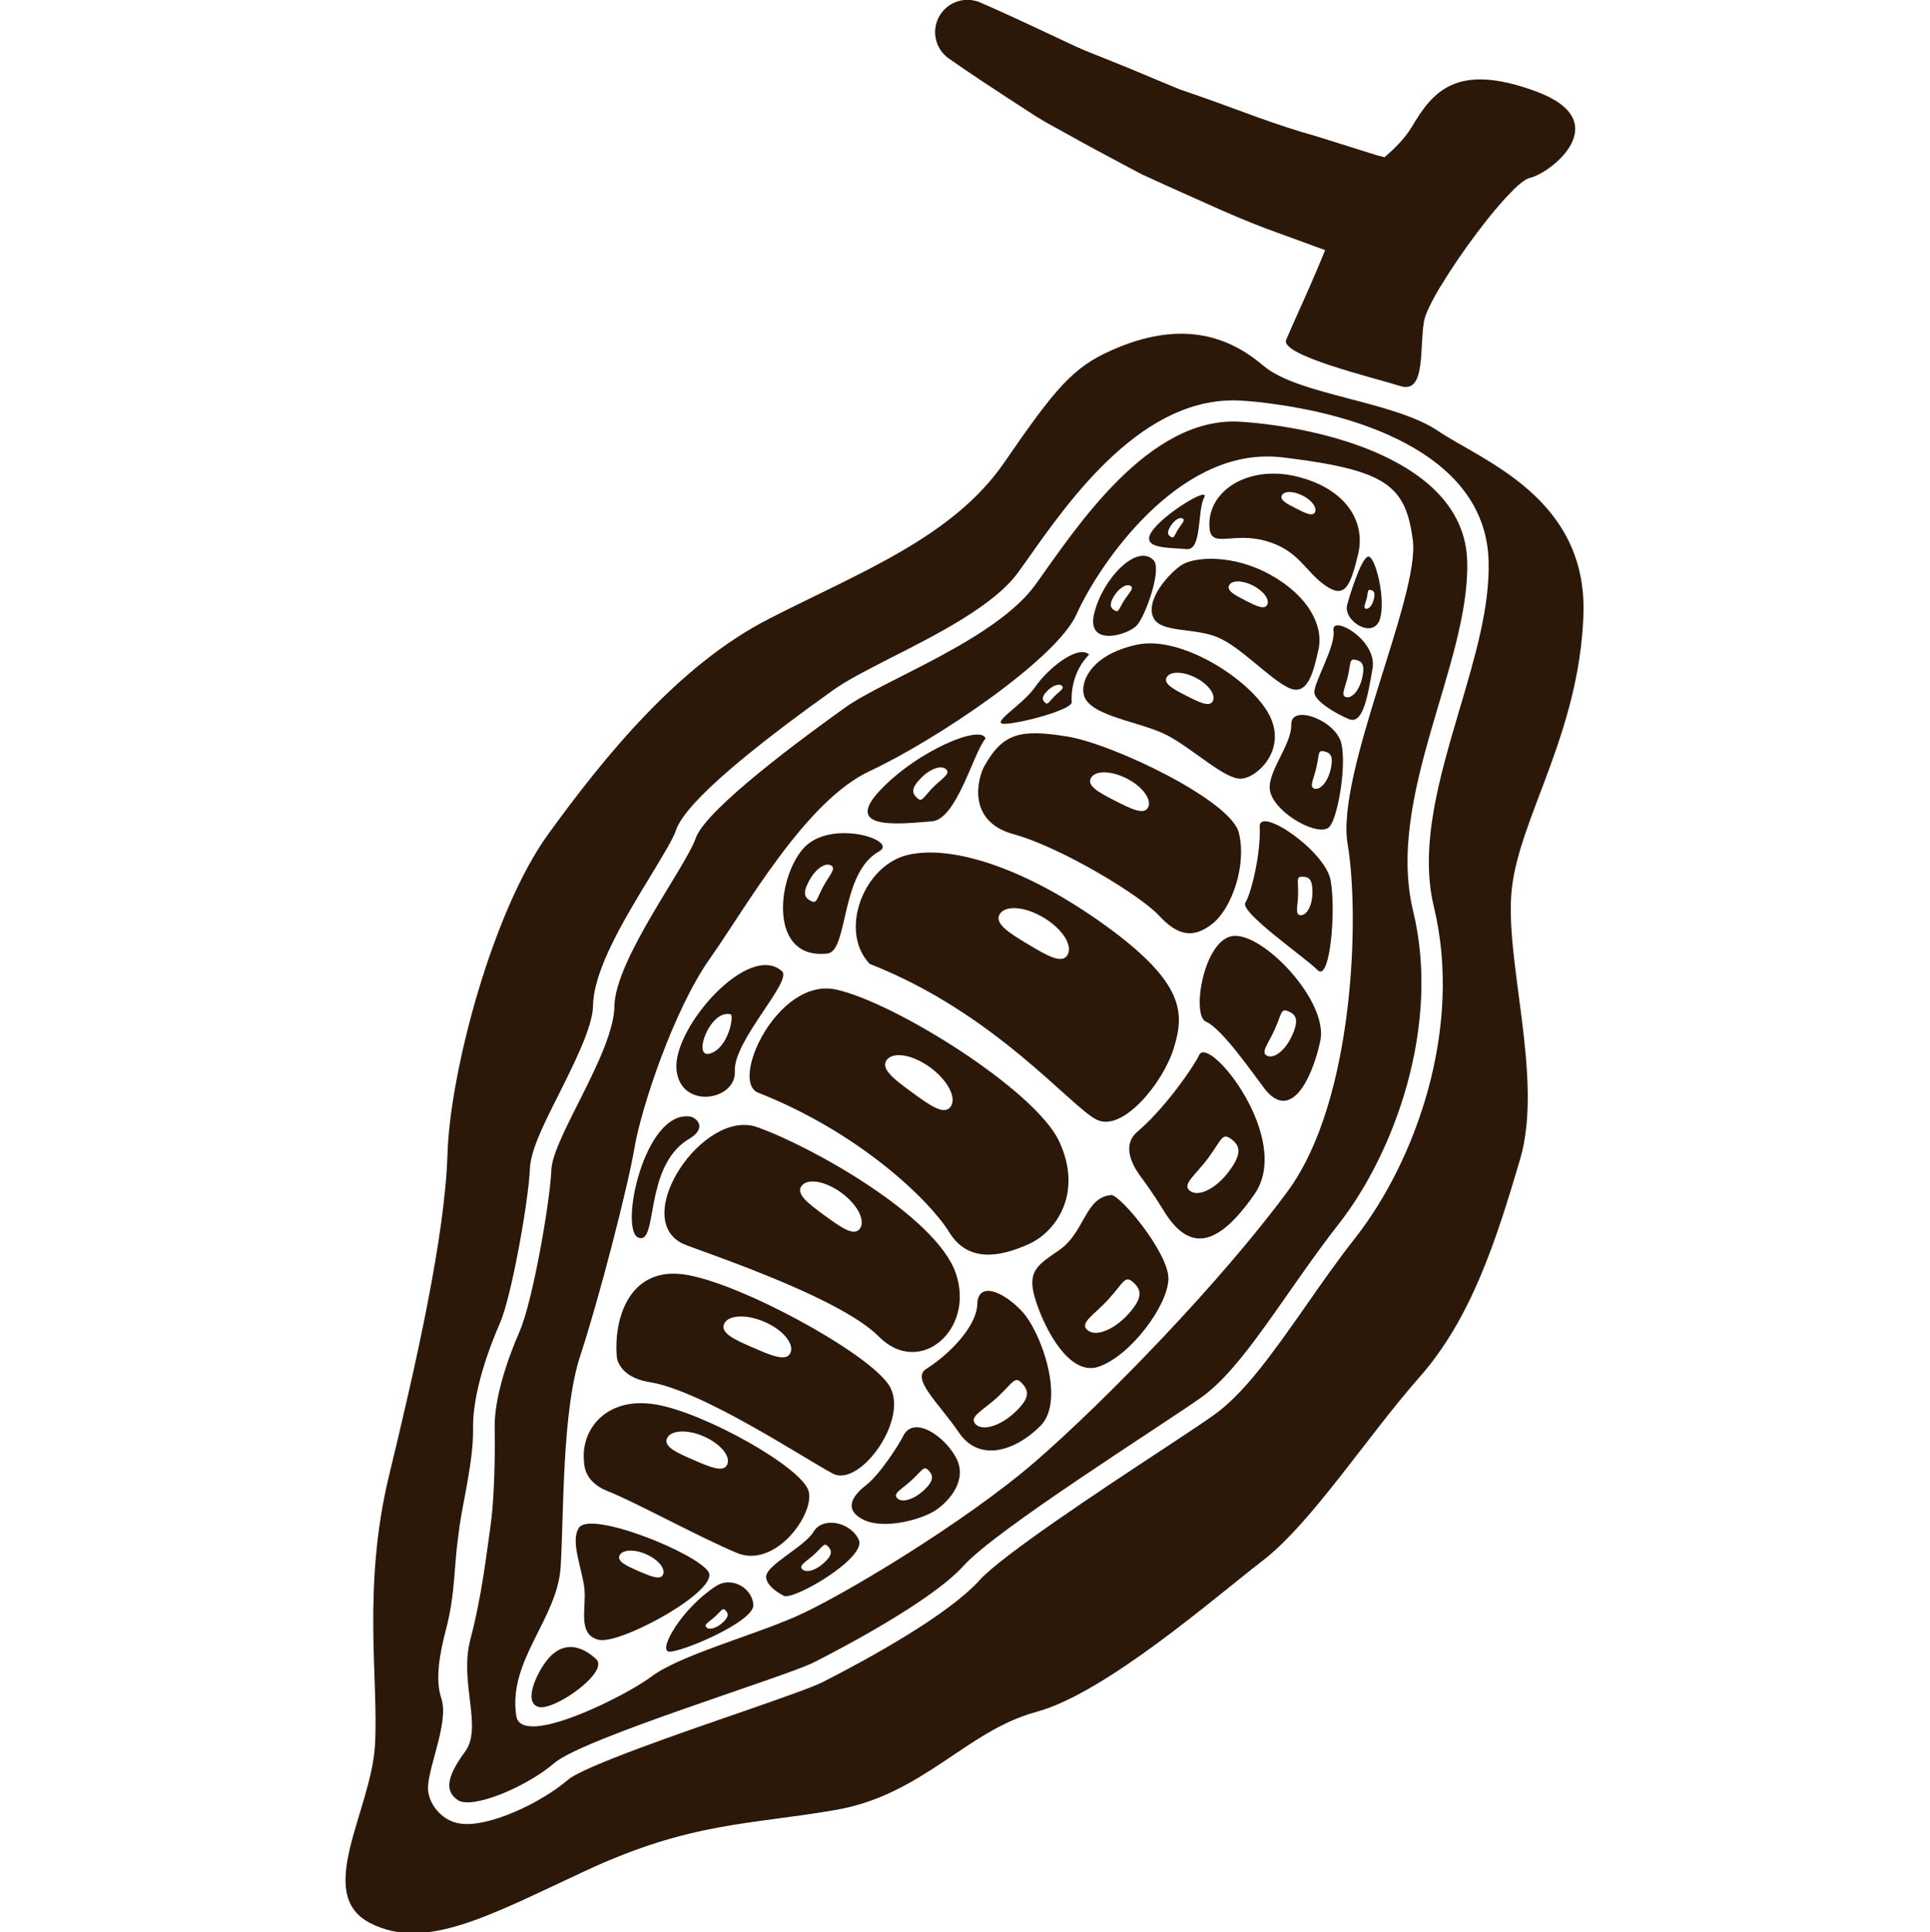 <?xml version="1.0" encoding="UTF-8" standalone="no"?>
<!-- Created with Inkscape (http://www.inkscape.org/) -->

<svg
   xmlns:dc="http://purl.org/dc/elements/1.1/"
   xmlns:cc="http://creativecommons.org/ns#"
   xmlns:rdf="http://www.w3.org/1999/02/22-rdf-syntax-ns#"
   xmlns:svg="http://www.w3.org/2000/svg"
   xmlns="http://www.w3.org/2000/svg"
   xmlns:sodipodi="http://sodipodi.sourceforge.net/DTD/sodipodi-0.dtd"
   xmlns:inkscape="http://www.inkscape.org/namespaces/inkscape"
   width="16.91mm"
   height="16.933mm"
   viewBox="0 0 16.91 16.933"
   version="1.1"
   id="svg8777"
   inkscape:version="0.92.4 (5da689c313, 2019-01-14)"
   sodipodi:docname="blas-icon.comp.svg">
  <defs
     id="defs8771" />
  <sodipodi:namedview
     id="base"
     pagecolor="#ffffff"
     bordercolor="#666666"
     borderopacity="1.0"
     inkscape:pageopacity="0.0"
     inkscape:pageshadow="2"
     inkscape:zoom="1.979899"
     inkscape:cx="131.32526"
     inkscape:cy="38.330825"
     inkscape:document-units="mm"
     inkscape:current-layer="layer1"
     showgrid="false"
     inkscape:window-width="1083"
     inkscape:window-height="459"
     inkscape:window-x="114"
     inkscape:window-y="114"
     inkscape:window-maximized="0"
     fit-margin-top="0"
     fit-margin-left="0"
     fit-margin-right="0"
     fit-margin-bottom="0" />
  <g
     inkscape:label="Layer 1"
     inkscape:groupmode="layer"
     id="layer1"
     transform="translate(-70.254,-144.974)">
    <g
       id="g9532"
       inkscape:export-xdpi="96"
       inkscape:export-ydpi="96">
      <g
         id="g8694"
         transform="matrix(0.259,0,0,0.259,108.7,160.166)">
        <g
           id="g8564"
           transform="matrix(0.353,0,0,-0.353,-104.87,-18.365)">
          <path
             d="m 0,0 c -6.358,-8.656 -17.444,-20.07 -24.162,-25.905 -6.738,-5.846 -18.757,-13.066 -23.105,-14.943 -4.328,-1.877 -11.035,-3.691 -13.722,-5.702 -0.985,-0.738 -2.923,-1.846 -5.004,-2.81 -0.934,-0.44 -1.887,-0.84 -2.81,-1.168 -2.636,-0.944 -4.923,-1.262 -5.149,0.194 -0.82,5.344 3.949,9.271 4.256,14.327 0.308,5.046 0.113,14.932 1.898,20.274 1.763,5.354 4.543,16.091 5.179,19.886 0.645,3.794 3.743,13.189 7.23,18.121 3.486,4.933 9.127,15.075 15.321,17.968 6.215,2.892 17.885,10.686 19.824,15.055 1.835,4.153 8.881,14.931 18.039,15.085 0.533,0.01 1.066,-0.011 1.61,-0.072 7.405,-0.892 10.378,-1.907 11.691,-4.594 0.441,-0.913 0.697,-2.01 0.872,-3.374 C 12.644,56.968 4.553,40.016 5.722,33.206 6.881,26.376 6.358,8.665 0,0 Z m 17.178,60.322 c -0.246,9.763 -14.194,12.9 -21.711,13.393 -8.83,0.585 -15.803,-10.235 -19.619,-15.547 -3.784,-5.323 -14.573,-9.179 -18.254,-11.824 -3.692,-2.636 -13.353,-9.702 -14.347,-12.533 -0.995,-2.84 -7.712,-11.639 -7.794,-16.1 -0.052,-4.461 -5.918,-12.605 -6.041,-15.692 -0.133,-3.096 -1.774,-12.562 -3.046,-15.495 -1.271,-2.913 -2.451,-6.563 -2.389,-9.292 0.051,-2.738 -0.041,-6.932 -0.4,-9.373 -0.359,-2.44 -0.81,-6.625 -1.918,-10.809 -1.118,-4.163 1.21,-8.471 -0.523,-10.809 -1.713,-2.339 -2.01,-3.754 -0.677,-4.645 1.344,-0.893 6.492,1.21 9.25,3.568 2.759,2.369 22.204,8.286 24.859,9.641 2.657,1.353 11.292,5.866 14.379,9.291 3.097,3.435 18.572,13.168 22.684,16.059 4.123,2.893 7.999,9.969 13.271,16.717 5.271,6.748 9.763,18.911 7.097,29.925 -2.667,11.014 5.445,23.782 5.179,33.525"
             style="fill:#2c1809;fill-opacity:1;fill-rule:nonzero;stroke:none"
             id="path8562"
             inkscape:connector-curvature="0" />
        </g>
        <g
           id="g8568"
           transform="matrix(0.353,0,0,-0.353,-103.958,-41.323)">
          <path
             d="M 0,0 C -0.215,-0.431 -0.933,-0.082 -1.805,0.369 -2.687,0.81 -3.384,1.179 -3.169,1.62 -2.943,2.061 -2.051,2.051 -1.179,1.6 -0.297,1.159 0.226,0.441 0,0 Z m -1.723,3.425 c -4.748,1.17 -8.737,-1.466 -8.368,-5.004 0.194,-1.887 2.246,-0.277 5.394,-1.17 3.149,-0.892 3.723,-2.871 5.641,-4.235 1.928,-1.364 2.44,-0.144 3.189,2.943 0.759,3.087 -1.097,6.297 -5.856,7.466"
             style="fill:#2c1809;fill-opacity:1;fill-rule:nonzero;stroke:none"
             id="path8566"
             inkscape:connector-curvature="0" />
        </g>
        <g
           id="g8572"
           transform="matrix(0.353,0,0,-0.353,-105.572,-38.194)">
          <path
             d="M 0,0 C -0.256,-0.513 -1.087,-0.102 -2.092,0.41 -3.097,0.933 -3.917,1.354 -3.651,1.867 -3.394,2.369 -2.369,2.359 -1.364,1.846 -0.348,1.323 0.257,0.502 0,0 Z m 0.349,2.851 c -3.672,2.051 -7.261,1.713 -8.44,1.026 -1.19,-0.697 -3.753,-3.487 -2.759,-5.22 0.8,-1.364 3.989,-0.841 6.174,-1.805 2.194,-0.964 4.758,-3.805 6.645,-4.769 1.887,-0.974 2.451,1.415 2.943,3.62 C 5.415,-2.082 4.02,0.8 0.349,2.851"
             style="fill:#2c1809;fill-opacity:1;fill-rule:nonzero;stroke:none"
             id="path8570"
             inkscape:connector-curvature="0" />
        </g>
        <g
           id="g8576"
           transform="matrix(0.353,0,0,-0.353,-107.413,-34.934)">
          <path
             d="M 0,0 C -0.307,-0.605 -1.302,-0.113 -2.533,0.513 -3.753,1.138 -4.738,1.661 -4.43,2.267 -4.112,2.882 -2.871,2.872 -1.641,2.246 -0.42,1.621 0.318,0.615 0,0 Z M 5.384,-1.272 C 3.59,2.103 -3.056,6.317 -7.24,5.415 c -4.195,-0.892 -5.405,-3.302 -5.138,-4.728 0.4,-2.154 5.486,-2.615 8.061,-3.989 2.553,-1.374 5.435,-4.164 6.994,-4.133 1.549,0.041 4.512,2.799 2.707,6.163"
             style="fill:#2c1809;fill-opacity:1;fill-rule:nonzero;stroke:none"
             id="path8574"
             inkscape:connector-curvature="0" />
        </g>
        <g
           id="g8580"
           transform="matrix(0.353,0,0,-0.353,-99.067,-34.652)">
          <path
             d="m 0,0 c -1.897,-6.42 -3.866,-13.065 -2.461,-18.891 2.82,-11.649 -1.723,-24.305 -7.466,-31.679 -1.753,-2.224 -3.333,-4.491 -4.861,-6.685 -3.128,-4.451 -5.825,-8.317 -8.85,-10.441 -1.098,-0.779 -3.025,-2.041 -5.241,-3.506 -5.61,-3.693 -14.993,-9.908 -17.106,-12.245 -3.046,-3.375 -10.676,-7.548 -14.972,-9.744 -1.026,-0.522 -3.6,-1.424 -8.051,-2.973 -5.22,-1.795 -14.922,-5.138 -16.409,-6.41 -2.697,-2.307 -7.701,-4.605 -10.337,-4.215 -0.523,0.072 -0.974,0.257 -1.374,0.503 -1.169,0.79 -1.569,1.784 -1.692,2.492 -0.329,1.825 2.051,6.584 1.251,8.994 -0.615,1.784 -0.175,4.276 0.441,6.624 0.882,3.313 0.789,6.215 1.138,8.636 0.062,0.553 0.134,1.036 0.195,1.487 0.328,2.204 1.313,6.245 1.261,9.065 -0.071,3.539 1.58,7.887 2.575,10.164 1.128,2.584 2.748,11.783 2.871,14.756 0.072,1.734 1.108,3.888 2.8,7.241 1.425,2.851 3.22,6.42 3.251,8.399 0.051,3.487 2.963,8.276 5.538,12.512 1.025,1.702 2.102,3.456 2.368,4.225 0.328,0.923 1.293,3.692 15.076,13.527 1.312,0.943 3.282,1.948 5.548,3.107 4.441,2.256 9.968,5.046 12.245,8.246 l 0.81,1.128 c 4.184,5.948 11.209,15.895 20.603,15.28 1.169,-0.072 2.39,-0.215 3.61,-0.4 C -11.322,28.336 2.503,25.146 2.79,14.204 2.903,9.783 1.487,5.025 0,0 Z m 11.876,9.014 c 0.421,11.271 -9.702,14.82 -13.947,17.691 -4.246,2.861 -13.414,3.426 -16.716,6.235 -3.303,2.821 -7.846,4.482 -14.583,1.477 -3.662,-1.631 -5.323,-3.569 -10.266,-10.758 -4.933,-7.168 -13.855,-10.522 -22.521,-14.962 -8.687,-4.431 -15.804,-13.24 -21.157,-20.624 -5.353,-7.374 -9.435,-22.839 -9.67,-30.704 -0.247,-7.866 -2.965,-19.916 -5.59,-30.756 -2.625,-10.84 -0.974,-19.722 -1.364,-25.967 -0.4,-6.246 -5.804,-14.173 -0.502,-16.941 5.301,-2.77 11.465,0.697 20.726,5.004 10.081,4.677 15.629,4.369 23.956,5.815 8.338,1.456 12.512,7.578 19.168,9.383 6.645,1.785 17.054,10.912 21.721,14.502 4.676,3.599 10.04,11.936 15.003,17.557 4.974,5.629 7.353,13.054 9.661,20.879 2.317,7.826 -1.58,19.281 -0.769,26.09 0.799,6.82 6.43,14.809 6.85,26.079"
             style="fill:#2c1809;fill-opacity:1;fill-rule:nonzero;stroke:none"
             id="path8578"
             inkscape:connector-curvature="0" />
        </g>
        <g
           id="g8584"
           transform="matrix(0.353,0,0,-0.353,-96.69,-52.636)">
          <path
             d="m 0,0 c -0.369,-0.082 -0.902,-0.492 -1.559,-1.117 -2.02,-1.959 -5.087,-6.082 -6.953,-9.199 -0.882,-1.467 -1.497,-2.718 -1.62,-3.405 -0.216,-1.221 -0.185,-2.831 -0.349,-4.123 -0.185,-1.466 -0.615,-2.522 -1.938,-2.102 -2.472,0.79 -11.558,2.943 -10.922,4.44 0.215,0.493 0.462,1.067 0.738,1.692 0.872,1.939 2.01,4.451 2.995,6.892 0.492,1.19 0.943,2.379 1.313,3.466 0.861,2.564 2.676,3.938 4.378,5.436 0.975,0.861 1.929,1.763 2.636,2.953 1.948,3.262 4.195,6.215 11.897,3.354 C 8.317,5.436 2.061,0.472 0,0"
             style="fill:#2c1809;fill-opacity:1;fill-rule:nonzero;stroke:none"
             id="path8582"
             inkscape:connector-curvature="0" />
        </g>
        <g
           id="g8588"
           transform="matrix(0.353,0,0,-0.353,-109.602,-31.338)">
          <path
             d="M 0,0 C -0.39,-0.759 -1.621,-0.143 -3.138,0.626 -4.656,1.405 -5.877,2.041 -5.487,2.8 -5.097,3.559 -3.559,3.549 -2.041,2.769 -0.533,2 0.379,0.759 0,0 Z M 8.696,-2.42 C 7.917,0.677 -3.333,6.082 -7.764,6.8 c -4.43,0.707 -6.142,0.369 -7.937,-2.862 -0.595,-1.076 -1.744,-5.251 2.8,-6.502 4.553,-1.251 12.172,-5.865 13.957,-7.815 1.794,-1.937 3.302,-2.224 5.148,-0.738 1.826,1.478 3.272,5.6 2.492,8.697"
             style="fill:#2c1809;fill-opacity:1;fill-rule:nonzero;stroke:none"
             id="path8586"
             inkscape:connector-curvature="0" />
        </g>
        <g
           id="g8592"
           transform="matrix(0.353,0,0,-0.353,-112.33,-26.342)">
          <path
             d="m 0,0 c -0.533,-0.891 -2,-0.03 -3.794,1.046 -1.795,1.077 -3.231,1.98 -2.697,2.872 0.543,0.893 2.43,0.748 4.225,-0.339 C -0.472,2.503 0.543,0.903 0,0 Z M 3.63,2.841 C -4.02,8.369 -11.127,10.615 -15.342,9.589 -19.557,8.564 -21.936,2.267 -18.941,-0.85 -6.933,-5.548 0.297,-14.552 2.81,-15.782 c 2.492,-1.221 6.379,3.559 7.384,6.871 1.025,3.313 1.087,6.225 -6.564,11.752"
             style="fill:#2c1809;fill-opacity:1;fill-rule:nonzero;stroke:none"
             id="path8590"
             inkscape:connector-curvature="0" />
        </g>
        <g
           id="g8596"
           transform="matrix(0.353,0,0,-0.353,-116.284,-21.208)">
          <path
             d="M 0,0 C -0.625,-0.84 -1.999,0.144 -3.692,1.384 -5.384,2.616 -6.738,3.641 -6.122,4.482 -5.507,5.323 -3.63,5.005 -1.949,3.774 -0.256,2.534 0.615,0.851 0,0 Z M 10.419,-3.333 C 8.123,1.63 -5.497,10.091 -11.024,11.25 c -5.538,1.149 -10.174,-8.798 -7.415,-9.896 9.722,-3.825 16.46,-10.348 18.316,-13.383 1.877,-3.036 5.046,-2.287 7.64,-1.118 2.585,1.169 5.2,4.851 2.902,9.814"
             style="fill:#2c1809;fill-opacity:1;fill-rule:nonzero;stroke:none"
             id="path8594"
             inkscape:connector-curvature="0" />
        </g>
        <g
           id="g8600"
           transform="matrix(0.353,0,0,-0.353,-119.352,-17.084)">
          <path
             d="m 0,0 c -0.564,-0.77 -1.826,0.134 -3.374,1.262 -1.539,1.128 -2.79,2.061 -2.215,2.83 0.564,0.779 2.277,0.482 3.815,-0.647 C -0.226,2.317 0.564,0.77 0,0 Z M 9.178,-4.225 C 7.25,1.23 -4.656,7.896 -9.835,9.732 c -5.169,1.836 -12.214,-8.707 -7.138,-11.168 1.149,-0.553 14.881,-4.963 18.788,-8.901 3.897,-3.949 9.281,0.646 7.363,6.112"
             style="fill:#2c1809;fill-opacity:1;fill-rule:nonzero;stroke:none"
             id="path8598"
             inkscape:connector-curvature="0" />
        </g>
        <g
           id="g8604"
           transform="matrix(0.353,0,0,-0.353,-121.7,-12.884)">
          <path
             d="M 0,0 C -0.379,-0.872 -1.816,-0.278 -3.569,0.492 -5.323,1.251 -6.738,1.886 -6.358,2.768 -5.979,3.64 -4.246,3.732 -2.492,2.973 -0.739,2.215 0.379,0.882 0,0 Z m 9.404,-3.046 c -2.123,3.169 -14.532,9.906 -19.7,10.573 -5.169,0.667 -6.677,-4.287 -6.338,-7.969 0,0 0.164,-1.845 3.025,-2.347 5.076,-0.74 15.137,-7.477 17.701,-8.8 2.574,-1.322 7.445,5.384 5.312,8.543"
             style="fill:#2c1809;fill-opacity:1;fill-rule:nonzero;stroke:none"
             id="path8602"
             inkscape:connector-curvature="0" />
        </g>
        <g
           id="g8608"
           transform="matrix(0.353,0,0,-0.353,-123.838,-9.106)">
          <path
             d="m 0,0 c -0.338,-0.8 -1.641,-0.256 -3.241,0.441 -1.59,0.687 -2.881,1.272 -2.533,2.062 0.349,0.799 1.918,0.891 3.518,0.194 C -0.667,2 0.349,0.8 0,0 Z m 7.814,-2.615 c -0.512,2.277 -9.917,7.538 -14.593,8.358 -4.676,0.81 -7.045,-2.194 -6.973,-5.015 0.02,-0.82 0,-2.389 2.389,-3.323 2.4,-0.933 8.696,-4.379 12.296,-5.886 3.6,-1.498 7.384,3.589 6.881,5.866"
             style="fill:#2c1809;fill-opacity:1;fill-rule:nonzero;stroke:none"
             id="path8606"
             inkscape:connector-curvature="0" />
        </g>
        <g
           id="g8612"
           transform="matrix(0.353,0,0,-0.353,-126.009,-5.384)">
          <path
             d="M 0,0 C -0.246,-0.574 -1.189,-0.174 -2.338,0.318 -3.487,0.82 -4.42,1.241 -4.174,1.815 -3.917,2.39 -2.779,2.451 -1.63,1.948 -0.482,1.446 0.246,0.574 0,0 Z M 4.358,0.236 C 3.313,2.02 -6.963,6.185 -8.071,4.472 -8.912,3.169 -7.743,0.533 -7.538,-1.354 -7.343,-3.24 -8.235,-5.743 -6.184,-6.256 -4.143,-6.769 5.384,-1.559 4.358,0.236"
             style="fill:#2c1809;fill-opacity:1;fill-rule:nonzero;stroke:none"
             id="path8610"
             inkscape:connector-curvature="0" />
        </g>
        <g
           id="g8616"
           transform="matrix(0.353,0,0,-0.353,-104.714,-23.657)">
          <path
             d="m 0,0 c -0.616,-1.436 -1.703,-2.359 -2.421,-2.051 -0.717,0.308 0.144,1.2 0.759,2.636 C -1.036,2.02 -1.129,2.523 -0.4,2.216 0.318,1.908 0.625,1.435 0,0 Z M -5.63,9.445 C -8.512,9.23 -9.722,1.826 -8.307,1.23 c 1.528,-0.656 4.482,-4.932 5.589,-6.388 2.482,-3.261 4.553,0.738 5.374,4.522 0.81,3.795 -5.394,10.307 -8.286,10.081"
             style="fill:#2c1809;fill-opacity:1;fill-rule:nonzero;stroke:none"
             id="path8614"
             inkscape:connector-curvature="0" />
        </g>
        <g
           id="g8620"
           transform="matrix(0.353,0,0,-0.353,-104.436,-27.691)">
          <path
             d="m 0,0 c -0.615,0.011 -0.256,0.904 -0.256,2.134 0.01,1.22 -0.205,1.559 0.4,1.559 0.615,0 0.984,-0.246 0.974,-1.477 C 1.118,0.995 0.616,0 0,0 Z M 2.862,3.333 C 2.339,6.205 -4.04,10.513 -3.938,8.472 -3.815,5.959 -4.737,2.114 -5.312,1.201 -5.876,0.287 0.411,-4.05 1.61,-5.26 2.81,-6.461 3.385,0.442 2.862,3.333"
             style="fill:#2c1809;fill-opacity:1;fill-rule:nonzero;stroke:none"
             id="path8618"
             inkscape:connector-curvature="0" />
        </g>
        <g
           id="g8624"
           transform="matrix(0.353,0,0,-0.353,-110.257,-14.211)">
          <path
             d="m 0,0 c -1.405,-1.569 -3.179,-2.276 -3.969,-1.569 -0.779,0.697 0.698,1.456 2.103,3.025 1.405,1.57 1.507,2.247 2.297,1.549 C 1.21,2.297 1.405,1.57 0,0 Z M -1.682,11.364 C -4.225,11.138 -4.184,7.774 -6.697,6.061 -8.676,4.707 -9.65,4.103 -9.076,1.826 c 0.575,-2.297 3.107,-7.979 6.204,-6.913 3.087,1.067 6.666,5.939 6.677,8.441 0.01,2.502 -4.677,8.092 -5.487,8.01"
             style="fill:#2c1809;fill-opacity:1;fill-rule:nonzero;stroke:none"
             id="path8622"
             inkscape:connector-curvature="0" />
        </g>
        <g
           id="g8628"
           transform="matrix(0.353,0,0,-0.353,-114.095,-10.883)">
          <path
             d="m 0,0 c -1.425,-1.355 -3.138,-1.867 -3.815,-1.159 -0.666,0.717 0.759,1.312 2.194,2.656 1.426,1.353 1.58,1.979 2.257,1.261 C 1.313,2.051 1.436,1.353 0,0 Z M 0.595,9.701 C -1.292,11.67 -3.579,12.48 -3.641,10.327 -3.702,8.173 -6.348,5.507 -8.522,4.133 -10.02,3.189 -7.353,0.891 -5.394,-1.98 -3.435,-4.861 0.041,-3.734 2.431,-1.314 4.82,1.107 2.472,7.753 0.595,9.701"
             style="fill:#2c1809;fill-opacity:1;fill-rule:nonzero;stroke:none"
             id="path8626"
             inkscape:connector-curvature="0" />
        </g>
        <g
           id="g8632"
           transform="matrix(0.353,0,0,-0.353,-106.845,-19.052)">
          <path
             d="M 0,0 C -1.241,-1.702 -2.933,-2.574 -3.784,-1.959 -4.635,-1.333 -3.24,-0.441 -2,1.262 -0.758,2.964 -0.717,3.651 0.134,3.035 0.985,2.41 1.241,1.702 0,0 Z M -2.902,11.097 C -3.476,9.876 -6.143,6.071 -8.635,3.898 L -8.655,3.866 C -8.758,3.784 -8.84,3.712 -8.932,3.641 c -1.272,-1.2 -0.533,-2.893 0.277,-4.021 0,0 0.01,-0.01 0,-0.02 0.707,-0.933 1.507,-2.082 2.328,-3.425 2.359,-3.887 5.055,-3.723 8.727,1.579 3.672,5.292 -4.328,15.219 -5.302,13.343"
             style="fill:#2c1809;fill-opacity:1;fill-rule:nonzero;stroke:none"
             id="path8630"
             inkscape:connector-curvature="0" />
        </g>
        <g
           id="g8636"
           transform="matrix(0.353,0,0,-0.353,-117.178,-8.242)">
          <path
             d="m 0,0 c -0.975,-0.913 -2.133,-1.261 -2.585,-0.78 -0.461,0.483 0.513,0.882 1.477,1.806 0.974,0.912 1.077,1.333 1.539,0.85 C 0.882,1.395 0.964,0.923 0,0 Z M 3.066,3.086 C 1.958,5.189 -1.046,7.241 -2.031,5.127 -2.318,4.523 -4.215,1.498 -5.569,0.461 -6.912,-0.575 -7.723,-1.887 -5.825,-2.84 c 1.897,-0.954 5.404,-0.052 6.83,0.841 1.415,0.902 3.189,2.973 2.061,5.085"
             style="fill:#2c1809;fill-opacity:1;fill-rule:nonzero;stroke:none"
             id="path8634"
             inkscape:connector-curvature="0" />
        </g>
        <g
           id="g8640"
           transform="matrix(0.353,0,0,-0.353,-120.553,-5.789)">
          <path
             d="m 0,0 c -0.79,-0.748 -1.744,-1.035 -2.123,-0.635 -0.369,0.389 0.42,0.718 1.22,1.477 0.8,0.748 0.882,1.097 1.262,0.697 C 0.728,1.139 0.8,0.749 0,0 Z m 3.302,2.175 c -0.79,1.734 -3.466,2.245 -4.327,0.79 -0.862,-1.457 -4.605,-3.22 -4.554,-4.348 0.02,-0.688 0.779,-1.324 1.682,-1.805 0.892,-0.492 7.979,3.63 7.199,5.363"
             style="fill:#2c1809;fill-opacity:1;fill-rule:nonzero;stroke:none"
             id="path8638"
             inkscape:connector-curvature="0" />
        </g>
        <g
           id="g8644"
           transform="matrix(0.353,0,0,-0.353,-123.986,-3.763)">
          <path
             d="m 0,0 c -0.595,-0.554 -1.302,-0.769 -1.58,-0.471 -0.287,0.287 0.309,0.533 0.903,1.096 0.595,0.554 0.657,0.821 0.933,0.524 C 0.544,0.851 0.595,0.564 0,0 Z M -0.667,3.477 C -3.897,1.384 -6.235,-2.646 -5.179,-2.8 -4.143,-2.943 3.077,0.072 2.922,1.712 2.779,3.354 0.79,4.441 -0.667,3.477"
             style="fill:#2c1809;fill-opacity:1;fill-rule:nonzero;stroke:none"
             id="path8642"
             inkscape:connector-curvature="0" />
        </g>
        <g
           id="g8648"
           transform="matrix(0.353,0,0,-0.353,-103.419,-32.655)">
          <path
             d="m 0,0 c -0.256,-1.189 -0.944,-2.061 -1.549,-1.938 -0.594,0.133 -0.061,0.944 0.185,2.143 0.256,1.19 0.113,1.569 0.718,1.436 C -0.051,1.518 0.257,1.2 0,0 Z m 1.005,2.41 c -0.543,2.236 -4.85,3.815 -4.799,1.795 0.051,-2.031 -2.544,-4.759 -1.99,-6.543 0.646,-2.092 4.605,-4.215 5.61,-3.292 0.81,0.769 1.702,5.804 1.179,8.04"
             style="fill:#2c1809;fill-opacity:1;fill-rule:nonzero;stroke:none"
             id="path8646"
             inkscape:connector-curvature="0" />
        </g>
        <g
           id="g8652"
           transform="matrix(0.353,0,0,-0.353,-102.352,-35.752)">
          <path
             d="m 0,0 c -0.247,-1.2 -0.944,-2.062 -1.539,-1.939 -0.605,0.134 -0.072,0.944 0.174,2.134 0.257,1.199 0.123,1.579 0.718,1.446 C -0.052,1.518 0.256,1.2 0,0 Z m -2.769,4.471 c 0.235,-1.517 -1.857,-4.912 -1.836,-5.958 0.01,-0.79 1.979,-2 3.312,-2.554 1.323,-0.554 1.795,2.082 2.267,4.851 0.471,2.779 -3.969,5.189 -3.743,3.661"
             style="fill:#2c1809;fill-opacity:1;fill-rule:nonzero;stroke:none"
             id="path8650"
             inkscape:connector-curvature="0" />
        </g>
        <g
           id="g8656"
           transform="matrix(0.353,0,0,-0.353,-101.961,-38.404)">
          <path
             d="m 0,0 c -0.123,-0.595 -0.472,-1.036 -0.769,-0.975 -0.308,0.072 -0.041,0.473 0.092,1.067 0.123,0.605 0.052,0.79 0.349,0.728 C -0.02,0.759 0.133,0.595 0,0 Z m -0.595,4.01 c -0.707,-0.287 -1.784,-3.907 -1.969,-4.595 -0.42,-1.579 2.492,-3.343 3.128,-1.405 0.626,1.929 -0.482,6.287 -1.159,6"
             style="fill:#2c1809;fill-opacity:1;fill-rule:nonzero;stroke:none"
             id="path8654"
             inkscape:connector-curvature="0" />
        </g>
        <g
           id="g8660"
           transform="matrix(0.353,0,0,-0.353,-116.91,-31.982)">
          <path
             d="m 0,0 c -0.893,-0.944 -0.975,-1.354 -1.446,-0.913 -0.472,0.451 -0.575,0.902 0.328,1.846 0.892,0.943 2,1.343 2.472,0.892 C 1.825,1.374 0.902,0.943 0,0 Z M -5.046,-0.257 C -8.728,-4.215 -2.42,-3.323 -0.02,-3.159 2.379,-2.984 3.979,3.496 5.127,4.768 4.789,6.163 -1.364,3.681 -5.046,-0.257"
             style="fill:#2c1809;fill-opacity:1;fill-rule:nonzero;stroke:none"
             id="path8658"
             inkscape:connector-curvature="0" />
        </g>
        <g
           id="g8664"
           transform="matrix(0.353,0,0,-0.353,-112.793,-35.075)">
          <path
             d="M 0,0 C -0.523,-0.543 -0.574,-0.79 -0.841,-0.533 -1.118,-0.267 -1.179,0 -0.656,0.543 -0.133,1.097 0.513,1.323 0.789,1.066 1.056,0.8 0.523,0.543 0,0 Z m 3.394,4.071 c -1.118,0.985 -4.02,-1.415 -5.168,-3.107 -1.169,-1.692 -4.328,-3.507 -2.984,-3.538 1.343,-0.021 6.532,1.333 6.481,2.082 -0.061,0.738 0.03,2.902 1.671,4.563"
             style="fill:#2c1809;fill-opacity:1;fill-rule:nonzero;stroke:none"
             id="path8662"
             inkscape:connector-curvature="0" />
        </g>
        <g
           id="g8668"
           transform="matrix(0.353,0,0,-0.353,-120.611,-28.625)">
          <path
             d="m 0,0 c -0.595,-1.149 -0.554,-1.57 -1.139,-1.272 -0.574,0.297 -0.8,0.707 -0.195,1.856 C -0.739,1.743 0.215,2.43 0.789,2.133 1.364,1.836 0.605,1.159 0,0 Z m -1.887,3.712 c -2.554,-2.944 -3.262,-10.738 2.42,-10.02 1.928,0.411 1.169,7.733 4.881,9.784 1.929,1.057 -4.747,3.2 -7.301,0.236"
             style="fill:#2c1809;fill-opacity:1;fill-rule:nonzero;stroke:none"
             id="path8666"
             inkscape:connector-curvature="0" />
        </g>
        <g
           id="g8672"
           transform="matrix(0.353,0,0,-0.353,-110.431,-38.31)">
          <path
             d="m 0,0 c -0.482,-0.8 -0.472,-1.107 -0.872,-0.861 -0.39,0.235 -0.533,0.543 -0.061,1.333 0.482,0.8 1.2,1.251 1.6,1.015 C 1.066,1.241 0.482,0.79 0,0 Z M 2.861,3.959 C 1.261,5.559 -2,2.174 -2.81,-1.138 -3.63,-4.451 0.482,-3.24 1.313,-2.256 c 0.82,0.974 2.399,5.374 1.548,6.215"
             style="fill:#2c1809;fill-opacity:1;fill-rule:nonzero;stroke:none"
             id="path8670"
             inkscape:connector-curvature="0" />
        </g>
        <g
           id="g8676"
           transform="matrix(0.353,0,0,-0.353,-108.604,-40.719)">
          <path
             d="m 0,0 c -0.349,-0.595 -0.349,-0.821 -0.646,-0.636 -0.297,0.174 -0.4,0.4 -0.041,0.994 0.359,0.595 0.892,0.934 1.18,0.749 C 0.79,0.933 0.359,0.594 0,0 Z m -2.492,-0.165 c -1.097,-1.682 1.846,-1.497 3.344,-1.651 1.507,-0.164 1.025,3.671 1.691,4.933 0.626,1.169 -3.948,-1.59 -5.035,-3.282"
             style="fill:#2c1809;fill-opacity:1;fill-rule:nonzero;stroke:none"
             id="path8674"
             inkscape:connector-curvature="0" />
        </g>
        <g
           id="g8680"
           transform="matrix(0.353,0,0,-0.353,-124.421,-23.01)">
          <path
             d="M 0,0 C -1.754,-0.523 -0.01,4.257 1.969,3.764 2.338,3.682 1.754,0.514 0,0 Z M 6.902,7.887 C 3.723,10.748 -3.477,2.574 -3.221,-1.425 -2.954,-5.435 2.543,-4.553 2.379,-1.682 2.215,1.2 7.927,6.964 6.902,7.887"
             style="fill:#2c1809;fill-opacity:1;fill-rule:nonzero;stroke:none"
             id="path8678"
             inkscape:connector-curvature="0" />
        </g>
        <g
           id="g8684"
           transform="matrix(0.353,0,0,-0.353,-126.84,-16.781)">
          <path
             d="m 0,0 c 1.881,-0.711 0.497,6.621 4.639,9.338 2.17,1.199 0.806,2.194 0.337,2.263 C 0.551,12.294 -1.889,0.704 0,0"
             style="fill:#2c1809;fill-opacity:1;fill-rule:nonzero;stroke:none"
             id="path8682"
             inkscape:connector-curvature="0" />
        </g>
        <g
           id="g8688"
           transform="matrix(0.353,0,0,-0.353,-130.216,-2.046)">
          <path
             d="M 0,0 C 0,0 -1.498,-2.692 -0.081,-3.218 1.331,-3.752 6.818,0.106 5.511,1.338 4.197,2.562 1.902,3.674 0,0"
             style="fill:#2c1809;fill-opacity:1;fill-rule:nonzero;stroke:none"
             id="path8686"
             inkscape:connector-curvature="0" />
        </g>
        <g
           id="g8692"
           transform="matrix(0.353,0,0,-0.353,-97.24,-52.242)">
          <path
             d="m 0,0 c -2.02,-1.959 -5.087,-6.082 -6.953,-9.199 -0.912,0.266 -1.815,0.523 -2.707,0.779 -2.195,0.656 -4.359,1.292 -6.482,1.928 -0.635,0.236 -1.271,0.472 -1.907,0.687 -1.415,0.523 -2.81,1.036 -4.174,1.528 -3.969,1.385 -7.558,3.128 -10.912,4.605 -0.841,0.379 -1.651,0.759 -2.451,1.118 -0.79,0.4 -1.548,0.83 -2.297,1.22 -1.498,0.8 -2.913,1.548 -4.225,2.287 -1.303,0.738 -2.574,1.384 -3.651,2.061 -1.057,0.687 -2.02,1.313 -2.903,1.887 -3.496,2.277 -5.455,3.662 -5.455,3.662 -1.395,0.984 -1.733,2.912 -0.749,4.307 0.862,1.22 2.431,1.63 3.754,1.066 0,0 2.194,-0.943 5.979,-2.727 0.943,-0.442 1.989,-0.934 3.127,-1.467 1.139,-0.533 2.359,-0.964 3.662,-1.508 1.302,-0.513 2.676,-1.097 4.122,-1.702 0.728,-0.298 1.456,-0.615 2.226,-0.923 0.789,-0.267 1.589,-0.554 2.42,-0.841 3.281,-1.159 6.768,-2.574 10.624,-3.64 1.898,-0.596 3.846,-1.211 5.846,-1.836 0.246,-0.062 0.502,-0.134 0.748,-0.195 1.785,-0.462 3.59,-0.944 5.436,-1.426 C -5.876,1.394 -4.82,1.107 -3.753,0.82 -2.676,0.553 -1.589,0.358 -0.492,0.102 -0.328,0.071 -0.164,0.03 0,0"
             style="fill:#2c1809;fill-opacity:1;fill-rule:nonzero;stroke:none"
             id="path8690"
             inkscape:connector-curvature="0" />
        </g>
      </g>
      <rect
         y="144.986"
         x="70.254"
         height="16.91"
         width="16.91"
         id="rect9460"
         style="opacity:1;vector-effect:none;fill:none;fill-opacity:1;stroke:none;stroke-width:0.023;stroke-linecap:butt;stroke-linejoin:miter;stroke-miterlimit:4;stroke-dasharray:none;stroke-dashoffset:0;stroke-opacity:1" />
    </g>
  </g>
</svg>
